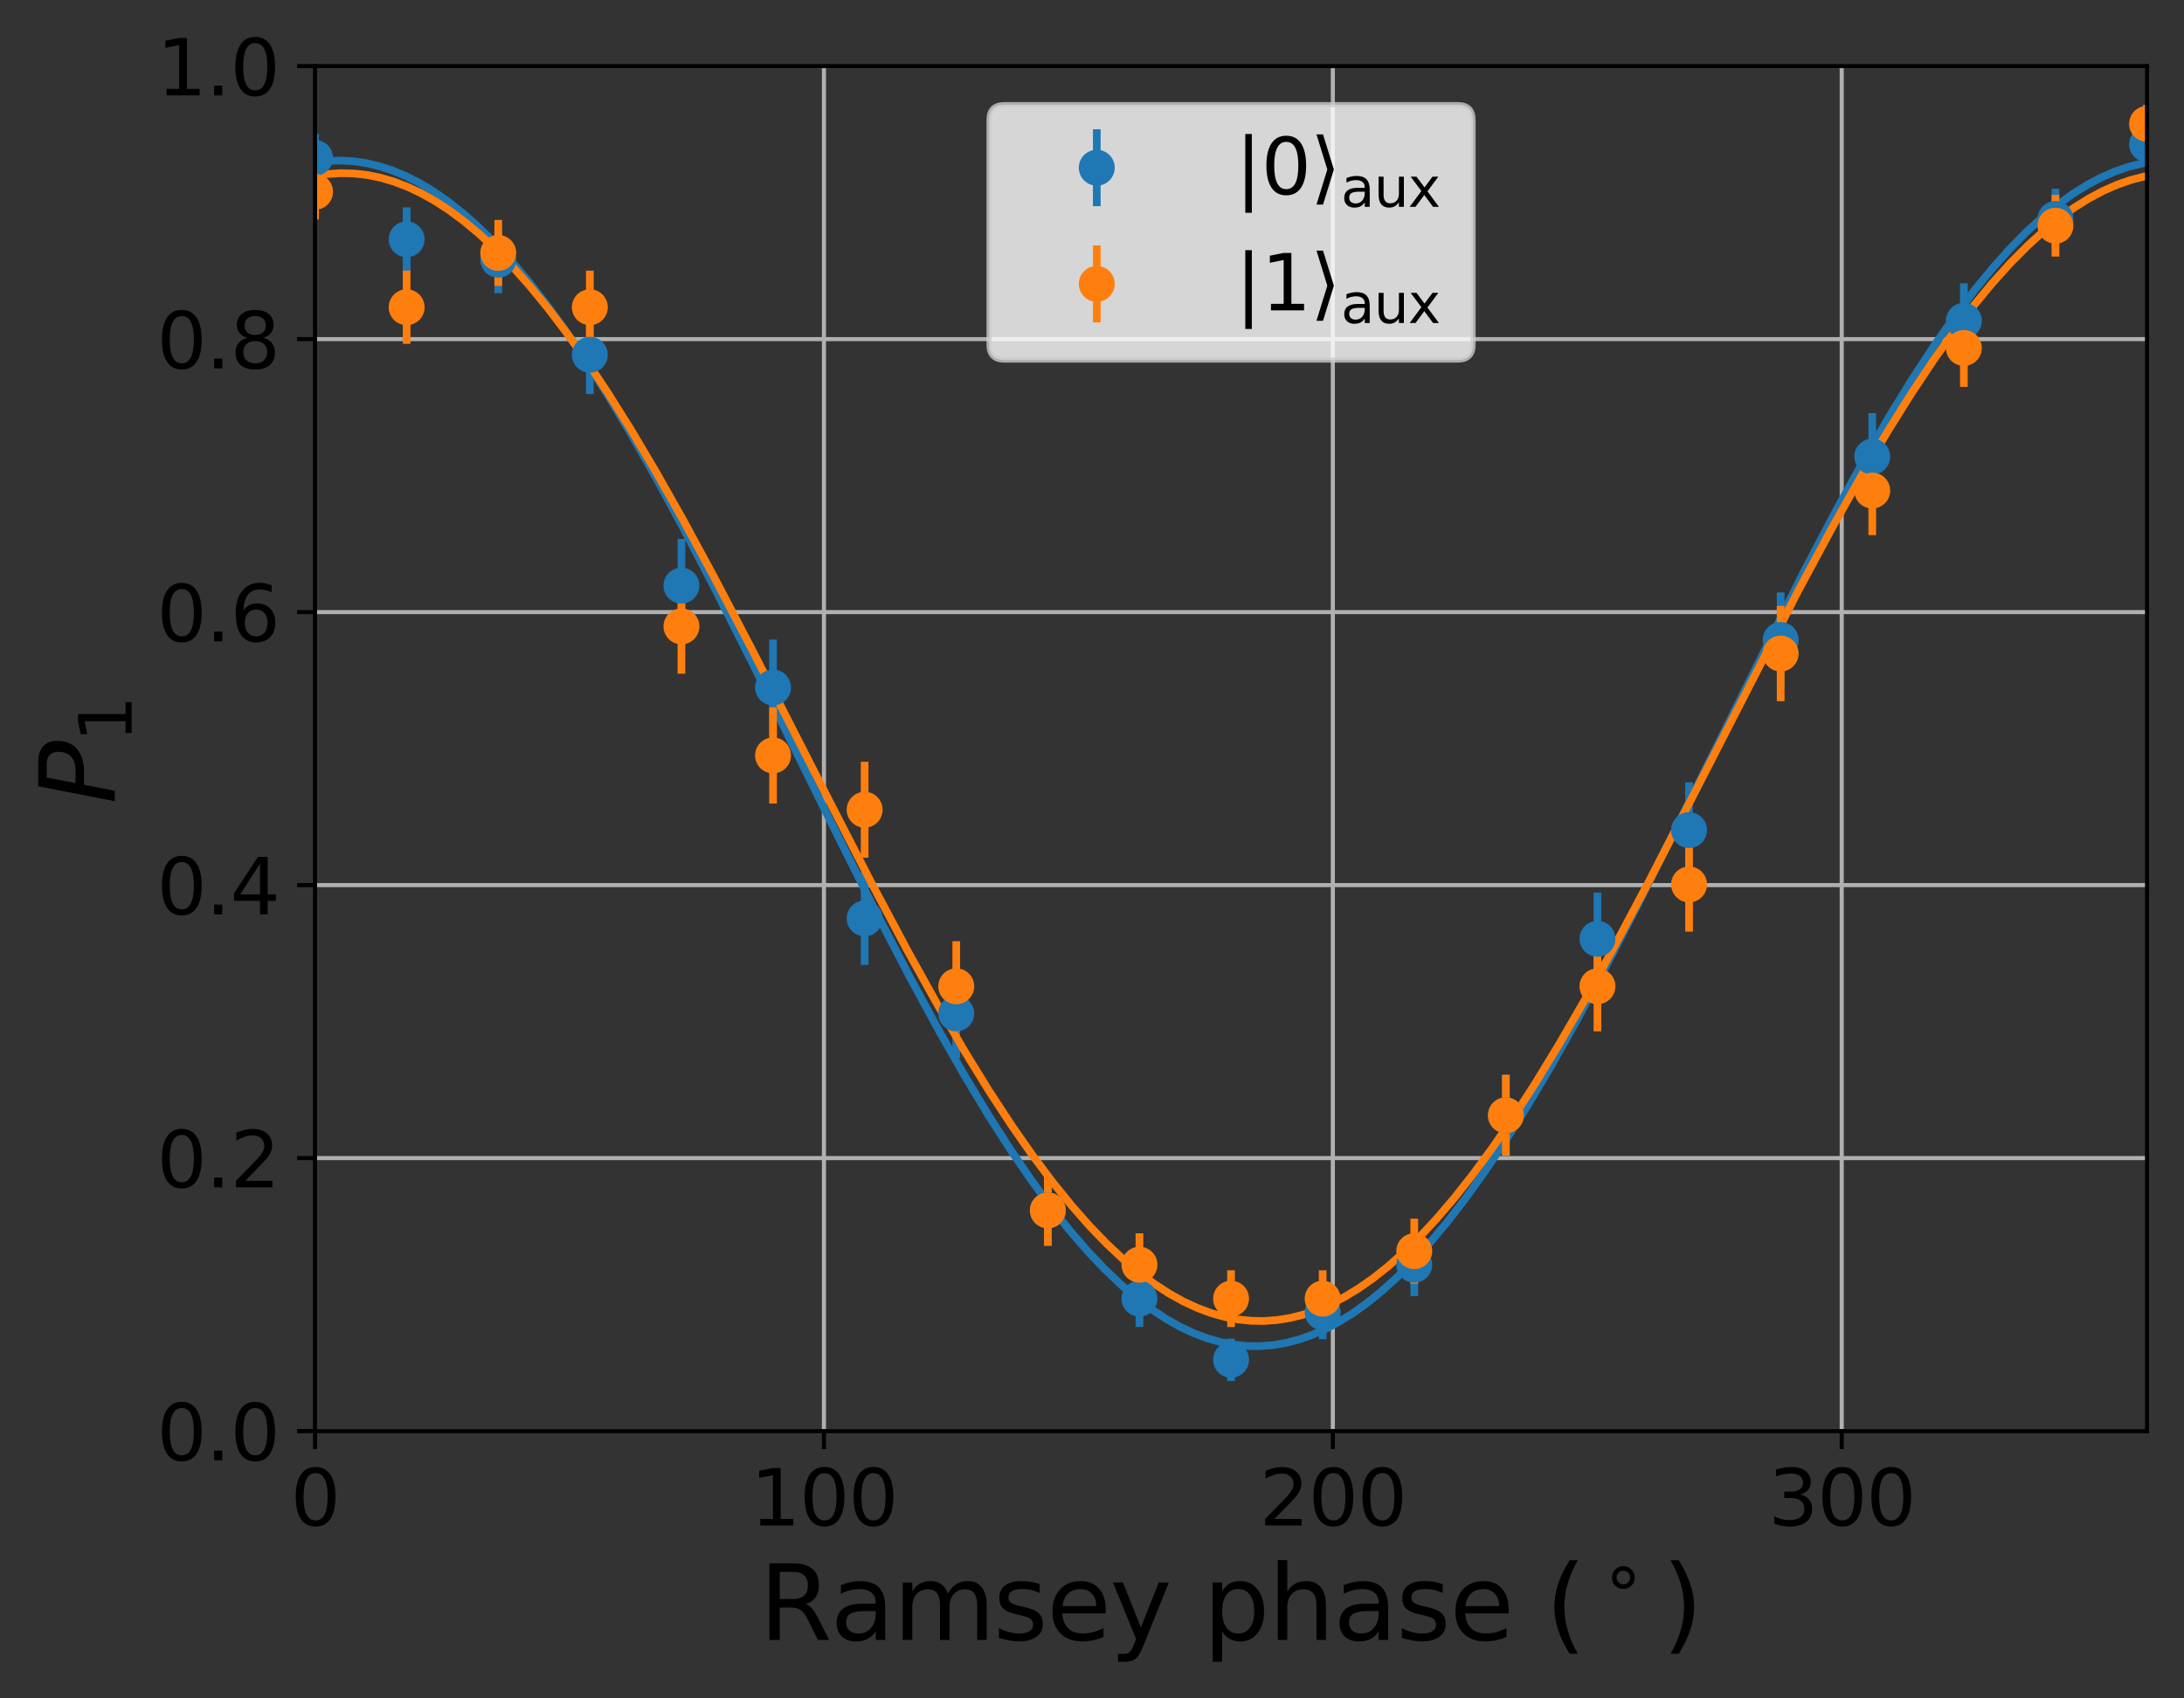 <?xml version="1.0" encoding="utf-8" standalone="no"?>
<!DOCTYPE svg PUBLIC "-//W3C//DTD SVG 1.1//EN"
  "http://www.w3.org/Graphics/SVG/1.1/DTD/svg11.dtd">
<svg xmlns:xlink="http://www.w3.org/1999/xlink" width="425.731pt" height="331.128pt" viewBox="0 0 425.731 331.128" xmlns="http://www.w3.org/2000/svg" version="1.1">
 <rect x="0" y="0" width="425.731" height="331.128" fill="#333333" stroke="none"/>
 <defs>
  <style type="text/css">*{stroke-linejoin: round; stroke-linecap: butt}</style>
 </defs>
 <g id="figure_1">
  <g id="patch_1">
   <path d="M 0 331.128 
L 425.731 331.128 
L 425.731 0 
L 0 0 
L 0 331.128 
z
" style="fill: none"/>
  </g>
  <g id="axes_1">
   <g id="patch_2">
    <path d="M 61.411 279.011 
L 418.531 279.011 
L 418.531 12.899 
L 61.411 12.899 
L 61.411 279.011 
z
" style="fill: none"/>
   </g>
   <g id="matplotlib.axis_1">
    <g id="xtick_1">
     <g id="line2d_1">
      <path d="M 61.411 279.011 
L 61.411 12.899 
" clip-path="url(#pb29c5caca8)" style="fill: none; stroke: #b0b0b0; stroke-width: 0.8; stroke-linecap: square"/>
     </g>
     <g id="line2d_2">
      <defs>
       <path id="md39032bed2" d="M 0 0 
L 0 3.5 
" style="stroke: #000000; stroke-width: 0.8"/>
      </defs>
      <g>
       <use xlink:href="#md39032bed2" x="61.411" y="279.011" style="stroke: #000000; stroke-width: 0.8"/>
      </g>
     </g>
     <g id="text_1">
      <!-- 0 -->
      <g transform="translate(56.639 297.408) scale(0.15 -0.15)">
       <defs>
        <path id="DejaVuSans-30" d="M 2034 4250 
Q 1547 4250 1301 3770 
Q 1056 3291 1056 2328 
Q 1056 1369 1301 889 
Q 1547 409 2034 409 
Q 2525 409 2770 889 
Q 3016 1369 3016 2328 
Q 3016 3291 2770 3770 
Q 2525 4250 2034 4250 
z
M 2034 4750 
Q 2819 4750 3233 4129 
Q 3647 3509 3647 2328 
Q 3647 1150 3233 529 
Q 2819 -91 2034 -91 
Q 1250 -91 836 529 
Q 422 1150 422 2328 
Q 422 3509 836 4129 
Q 1250 4750 2034 4750 
z
" transform="scale(0.016)"/>
       </defs>
       <use xlink:href="#DejaVuSans-30"/>
      </g>
     </g>
    </g>
    <g id="xtick_2">
     <g id="line2d_3">
      <path d="M 160.611 279.011 
L 160.611 12.899 
" clip-path="url(#pb29c5caca8)" style="fill: none; stroke: #b0b0b0; stroke-width: 0.8; stroke-linecap: square"/>
     </g>
     <g id="line2d_4">
      <g>
       <use xlink:href="#md39032bed2" x="160.611" y="279.011" style="stroke: #000000; stroke-width: 0.8"/>
      </g>
     </g>
     <g id="text_2">
      <!-- 100 -->
      <g transform="translate(146.295 297.408) scale(0.15 -0.15)">
       <defs>
        <path id="DejaVuSans-31" d="M 794 531 
L 1825 531 
L 1825 4091 
L 703 3866 
L 703 4441 
L 1819 4666 
L 2450 4666 
L 2450 531 
L 3481 531 
L 3481 0 
L 794 0 
L 794 531 
z
" transform="scale(0.016)"/>
       </defs>
       <use xlink:href="#DejaVuSans-31"/>
       <use xlink:href="#DejaVuSans-30" x="63.623"/>
       <use xlink:href="#DejaVuSans-30" x="127.246"/>
      </g>
     </g>
    </g>
    <g id="xtick_3">
     <g id="line2d_5">
      <path d="M 259.811 279.011 
L 259.811 12.899 
" clip-path="url(#pb29c5caca8)" style="fill: none; stroke: #b0b0b0; stroke-width: 0.8; stroke-linecap: square"/>
     </g>
     <g id="line2d_6">
      <g>
       <use xlink:href="#md39032bed2" x="259.811" y="279.011" style="stroke: #000000; stroke-width: 0.8"/>
      </g>
     </g>
     <g id="text_3">
      <!-- 200 -->
      <g transform="translate(245.495 297.408) scale(0.15 -0.15)">
       <defs>
        <path id="DejaVuSans-32" d="M 1228 531 
L 3431 531 
L 3431 0 
L 469 0 
L 469 531 
Q 828 903 1448 1529 
Q 2069 2156 2228 2338 
Q 2531 2678 2651 2914 
Q 2772 3150 2772 3378 
Q 2772 3750 2511 3984 
Q 2250 4219 1831 4219 
Q 1534 4219 1204 4116 
Q 875 4013 500 3803 
L 500 4441 
Q 881 4594 1212 4672 
Q 1544 4750 1819 4750 
Q 2544 4750 2975 4387 
Q 3406 4025 3406 3419 
Q 3406 3131 3298 2873 
Q 3191 2616 2906 2266 
Q 2828 2175 2409 1742 
Q 1991 1309 1228 531 
z
" transform="scale(0.016)"/>
       </defs>
       <use xlink:href="#DejaVuSans-32"/>
       <use xlink:href="#DejaVuSans-30" x="63.623"/>
       <use xlink:href="#DejaVuSans-30" x="127.246"/>
      </g>
     </g>
    </g>
    <g id="xtick_4">
     <g id="line2d_7">
      <path d="M 359.011 279.011 
L 359.011 12.899 
" clip-path="url(#pb29c5caca8)" style="fill: none; stroke: #b0b0b0; stroke-width: 0.8; stroke-linecap: square"/>
     </g>
     <g id="line2d_8">
      <g>
       <use xlink:href="#md39032bed2" x="359.011" y="279.011" style="stroke: #000000; stroke-width: 0.8"/>
      </g>
     </g>
     <g id="text_4">
      <!-- 300 -->
      <g transform="translate(344.695 297.408) scale(0.15 -0.15)">
       <defs>
        <path id="DejaVuSans-33" d="M 2597 2516 
Q 3050 2419 3304 2112 
Q 3559 1806 3559 1356 
Q 3559 666 3084 287 
Q 2609 -91 1734 -91 
Q 1441 -91 1130 -33 
Q 819 25 488 141 
L 488 750 
Q 750 597 1062 519 
Q 1375 441 1716 441 
Q 2309 441 2620 675 
Q 2931 909 2931 1356 
Q 2931 1769 2642 2001 
Q 2353 2234 1838 2234 
L 1294 2234 
L 1294 2753 
L 1863 2753 
Q 2328 2753 2575 2939 
Q 2822 3125 2822 3475 
Q 2822 3834 2567 4026 
Q 2313 4219 1838 4219 
Q 1578 4219 1281 4162 
Q 984 4106 628 3988 
L 628 4550 
Q 988 4650 1302 4700 
Q 1616 4750 1894 4750 
Q 2613 4750 3031 4423 
Q 3450 4097 3450 3541 
Q 3450 3153 3228 2886 
Q 3006 2619 2597 2516 
z
" transform="scale(0.016)"/>
       </defs>
       <use xlink:href="#DejaVuSans-33"/>
       <use xlink:href="#DejaVuSans-30" x="63.623"/>
       <use xlink:href="#DejaVuSans-30" x="127.246"/>
      </g>
     </g>
    </g>
    <g id="text_5">
     <!-- Ramsey phase ($^\circ$) -->
     <g transform="translate(147.971 319.728) scale(0.2 -0.2)">
      <defs>
       <path id="DejaVuSans-52" d="M 2841 2188 
Q 3044 2119 3236 1894 
Q 3428 1669 3622 1275 
L 4263 0 
L 3584 0 
L 2988 1197 
Q 2756 1666 2539 1819 
Q 2322 1972 1947 1972 
L 1259 1972 
L 1259 0 
L 628 0 
L 628 4666 
L 2053 4666 
Q 2853 4666 3247 4331 
Q 3641 3997 3641 3322 
Q 3641 2881 3436 2590 
Q 3231 2300 2841 2188 
z
M 1259 4147 
L 1259 2491 
L 2053 2491 
Q 2509 2491 2742 2702 
Q 2975 2913 2975 3322 
Q 2975 3731 2742 3939 
Q 2509 4147 2053 4147 
L 1259 4147 
z
" transform="scale(0.016)"/>
       <path id="DejaVuSans-61" d="M 2194 1759 
Q 1497 1759 1228 1600 
Q 959 1441 959 1056 
Q 959 750 1161 570 
Q 1363 391 1709 391 
Q 2188 391 2477 730 
Q 2766 1069 2766 1631 
L 2766 1759 
L 2194 1759 
z
M 3341 1997 
L 3341 0 
L 2766 0 
L 2766 531 
Q 2569 213 2275 61 
Q 1981 -91 1556 -91 
Q 1019 -91 701 211 
Q 384 513 384 1019 
Q 384 1609 779 1909 
Q 1175 2209 1959 2209 
L 2766 2209 
L 2766 2266 
Q 2766 2663 2505 2880 
Q 2244 3097 1772 3097 
Q 1472 3097 1187 3025 
Q 903 2953 641 2809 
L 641 3341 
Q 956 3463 1253 3523 
Q 1550 3584 1831 3584 
Q 2591 3584 2966 3190 
Q 3341 2797 3341 1997 
z
" transform="scale(0.016)"/>
       <path id="DejaVuSans-6d" d="M 3328 2828 
Q 3544 3216 3844 3400 
Q 4144 3584 4550 3584 
Q 5097 3584 5394 3201 
Q 5691 2819 5691 2113 
L 5691 0 
L 5113 0 
L 5113 2094 
Q 5113 2597 4934 2840 
Q 4756 3084 4391 3084 
Q 3944 3084 3684 2787 
Q 3425 2491 3425 1978 
L 3425 0 
L 2847 0 
L 2847 2094 
Q 2847 2600 2669 2842 
Q 2491 3084 2119 3084 
Q 1678 3084 1418 2786 
Q 1159 2488 1159 1978 
L 1159 0 
L 581 0 
L 581 3500 
L 1159 3500 
L 1159 2956 
Q 1356 3278 1631 3431 
Q 1906 3584 2284 3584 
Q 2666 3584 2933 3390 
Q 3200 3197 3328 2828 
z
" transform="scale(0.016)"/>
       <path id="DejaVuSans-73" d="M 2834 3397 
L 2834 2853 
Q 2591 2978 2328 3040 
Q 2066 3103 1784 3103 
Q 1356 3103 1142 2972 
Q 928 2841 928 2578 
Q 928 2378 1081 2264 
Q 1234 2150 1697 2047 
L 1894 2003 
Q 2506 1872 2764 1633 
Q 3022 1394 3022 966 
Q 3022 478 2636 193 
Q 2250 -91 1575 -91 
Q 1294 -91 989 -36 
Q 684 19 347 128 
L 347 722 
Q 666 556 975 473 
Q 1284 391 1588 391 
Q 1994 391 2212 530 
Q 2431 669 2431 922 
Q 2431 1156 2273 1281 
Q 2116 1406 1581 1522 
L 1381 1569 
Q 847 1681 609 1914 
Q 372 2147 372 2553 
Q 372 3047 722 3315 
Q 1072 3584 1716 3584 
Q 2034 3584 2315 3537 
Q 2597 3491 2834 3397 
z
" transform="scale(0.016)"/>
       <path id="DejaVuSans-65" d="M 3597 1894 
L 3597 1613 
L 953 1613 
Q 991 1019 1311 708 
Q 1631 397 2203 397 
Q 2534 397 2845 478 
Q 3156 559 3463 722 
L 3463 178 
Q 3153 47 2828 -22 
Q 2503 -91 2169 -91 
Q 1331 -91 842 396 
Q 353 884 353 1716 
Q 353 2575 817 3079 
Q 1281 3584 2069 3584 
Q 2775 3584 3186 3129 
Q 3597 2675 3597 1894 
z
M 3022 2063 
Q 3016 2534 2758 2815 
Q 2500 3097 2075 3097 
Q 1594 3097 1305 2825 
Q 1016 2553 972 2059 
L 3022 2063 
z
" transform="scale(0.016)"/>
       <path id="DejaVuSans-79" d="M 2059 -325 
Q 1816 -950 1584 -1140 
Q 1353 -1331 966 -1331 
L 506 -1331 
L 506 -850 
L 844 -850 
Q 1081 -850 1212 -737 
Q 1344 -625 1503 -206 
L 1606 56 
L 191 3500 
L 800 3500 
L 1894 763 
L 2988 3500 
L 3597 3500 
L 2059 -325 
z
" transform="scale(0.016)"/>
       <path id="DejaVuSans-20" transform="scale(0.016)"/>
       <path id="DejaVuSans-70" d="M 1159 525 
L 1159 -1331 
L 581 -1331 
L 581 3500 
L 1159 3500 
L 1159 2969 
Q 1341 3281 1617 3432 
Q 1894 3584 2278 3584 
Q 2916 3584 3314 3078 
Q 3713 2572 3713 1747 
Q 3713 922 3314 415 
Q 2916 -91 2278 -91 
Q 1894 -91 1617 61 
Q 1341 213 1159 525 
z
M 3116 1747 
Q 3116 2381 2855 2742 
Q 2594 3103 2138 3103 
Q 1681 3103 1420 2742 
Q 1159 2381 1159 1747 
Q 1159 1113 1420 752 
Q 1681 391 2138 391 
Q 2594 391 2855 752 
Q 3116 1113 3116 1747 
z
" transform="scale(0.016)"/>
       <path id="DejaVuSans-68" d="M 3513 2113 
L 3513 0 
L 2938 0 
L 2938 2094 
Q 2938 2591 2744 2837 
Q 2550 3084 2163 3084 
Q 1697 3084 1428 2787 
Q 1159 2491 1159 1978 
L 1159 0 
L 581 0 
L 581 4863 
L 1159 4863 
L 1159 2956 
Q 1366 3272 1645 3428 
Q 1925 3584 2291 3584 
Q 2894 3584 3203 3211 
Q 3513 2838 3513 2113 
z
" transform="scale(0.016)"/>
       <path id="DejaVuSans-28" d="M 1984 4856 
Q 1566 4138 1362 3434 
Q 1159 2731 1159 2009 
Q 1159 1288 1364 580 
Q 1569 -128 1984 -844 
L 1484 -844 
Q 1016 -109 783 600 
Q 550 1309 550 2009 
Q 550 2706 781 3412 
Q 1013 4119 1484 4856 
L 1984 4856 
z
" transform="scale(0.016)"/>
       <path id="DejaVuSans-2218" d="M 2003 2603 
Q 1753 2603 1581 2429 
Q 1409 2256 1409 2006 
Q 1409 1759 1581 1589 
Q 1753 1419 2003 1419 
Q 2253 1419 2425 1589 
Q 2597 1759 2597 2006 
Q 2597 2253 2423 2428 
Q 2250 2603 2003 2603 
z
M 2003 3006 
Q 2203 3006 2387 2929 
Q 2572 2853 2706 2709 
Q 2850 2569 2922 2390 
Q 2994 2212 2994 2006 
Q 2994 1594 2705 1308 
Q 2416 1022 1997 1022 
Q 1575 1022 1294 1303 
Q 1013 1584 1013 2006 
Q 1013 2425 1300 2715 
Q 1588 3006 2003 3006 
z
" transform="scale(0.016)"/>
       <path id="DejaVuSans-29" d="M 513 4856 
L 1013 4856 
Q 1481 4119 1714 3412 
Q 1947 2706 1947 2009 
Q 1947 1309 1714 600 
Q 1481 -109 1013 -844 
L 513 -844 
Q 928 -128 1133 580 
Q 1338 1288 1338 2009 
Q 1338 2731 1133 3434 
Q 928 4138 513 4856 
z
" transform="scale(0.016)"/>
      </defs>
      <use xlink:href="#DejaVuSans-52" transform="translate(0 0.016)"/>
      <use xlink:href="#DejaVuSans-61" transform="translate(69.482 0.016)"/>
      <use xlink:href="#DejaVuSans-6d" transform="translate(130.762 0.016)"/>
      <use xlink:href="#DejaVuSans-73" transform="translate(228.174 0.016)"/>
      <use xlink:href="#DejaVuSans-65" transform="translate(280.273 0.016)"/>
      <use xlink:href="#DejaVuSans-79" transform="translate(341.797 0.016)"/>
      <use xlink:href="#DejaVuSans-20" transform="translate(400.977 0.016)"/>
      <use xlink:href="#DejaVuSans-70" transform="translate(432.764 0.016)"/>
      <use xlink:href="#DejaVuSans-68" transform="translate(496.24 0.016)"/>
      <use xlink:href="#DejaVuSans-61" transform="translate(559.619 0.016)"/>
      <use xlink:href="#DejaVuSans-73" transform="translate(620.898 0.016)"/>
      <use xlink:href="#DejaVuSans-65" transform="translate(672.998 0.016)"/>
      <use xlink:href="#DejaVuSans-20" transform="translate(734.521 0.016)"/>
      <use xlink:href="#DejaVuSans-28" transform="translate(766.309 0.016)"/>
      <use xlink:href="#DejaVuSans-2218" transform="translate(819.917 38.297) scale(0.7)"/>
      <use xlink:href="#DejaVuSans-29" transform="translate(880.107 0.016)"/>
     </g>
    </g>
   </g>
   <g id="matplotlib.axis_2">
    <g id="ytick_1">
     <g id="line2d_9">
      <path d="M 61.411 279.011 
L 418.531 279.011 
" clip-path="url(#pb29c5caca8)" style="fill: none; stroke: #b0b0b0; stroke-width: 0.8; stroke-linecap: square"/>
     </g>
     <g id="line2d_10">
      <defs>
       <path id="m6f3f5b6aff" d="M 0 0 
L -3.5 0 
" style="stroke: #000000; stroke-width: 0.8"/>
      </defs>
      <g>
       <use xlink:href="#m6f3f5b6aff" x="61.411" y="279.011" style="stroke: #000000; stroke-width: 0.8"/>
      </g>
     </g>
     <g id="text_6">
      <!-- 0.0 -->
      <g transform="translate(30.556 284.71) scale(0.15 -0.15)">
       <defs>
        <path id="DejaVuSans-2e" d="M 684 794 
L 1344 794 
L 1344 0 
L 684 0 
L 684 794 
z
" transform="scale(0.016)"/>
       </defs>
       <use xlink:href="#DejaVuSans-30"/>
       <use xlink:href="#DejaVuSans-2e" x="63.623"/>
       <use xlink:href="#DejaVuSans-30" x="95.41"/>
      </g>
     </g>
    </g>
    <g id="ytick_2">
     <g id="line2d_11">
      <path d="M 61.411 225.788 
L 418.531 225.788 
" clip-path="url(#pb29c5caca8)" style="fill: none; stroke: #b0b0b0; stroke-width: 0.8; stroke-linecap: square"/>
     </g>
     <g id="line2d_12">
      <g>
       <use xlink:href="#m6f3f5b6aff" x="61.411" y="225.788" style="stroke: #000000; stroke-width: 0.8"/>
      </g>
     </g>
     <g id="text_7">
      <!-- 0.2 -->
      <g transform="translate(30.556 231.487) scale(0.15 -0.15)">
       <use xlink:href="#DejaVuSans-30"/>
       <use xlink:href="#DejaVuSans-2e" x="63.623"/>
       <use xlink:href="#DejaVuSans-32" x="95.41"/>
      </g>
     </g>
    </g>
    <g id="ytick_3">
     <g id="line2d_13">
      <path d="M 61.411 172.566 
L 418.531 172.566 
" clip-path="url(#pb29c5caca8)" style="fill: none; stroke: #b0b0b0; stroke-width: 0.8; stroke-linecap: square"/>
     </g>
     <g id="line2d_14">
      <g>
       <use xlink:href="#m6f3f5b6aff" x="61.411" y="172.566" style="stroke: #000000; stroke-width: 0.8"/>
      </g>
     </g>
     <g id="text_8">
      <!-- 0.4 -->
      <g transform="translate(30.556 178.265) scale(0.15 -0.15)">
       <defs>
        <path id="DejaVuSans-34" d="M 2419 4116 
L 825 1625 
L 2419 1625 
L 2419 4116 
z
M 2253 4666 
L 3047 4666 
L 3047 1625 
L 3713 1625 
L 3713 1100 
L 3047 1100 
L 3047 0 
L 2419 0 
L 2419 1100 
L 313 1100 
L 313 1709 
L 2253 4666 
z
" transform="scale(0.016)"/>
       </defs>
       <use xlink:href="#DejaVuSans-30"/>
       <use xlink:href="#DejaVuSans-2e" x="63.623"/>
       <use xlink:href="#DejaVuSans-34" x="95.41"/>
      </g>
     </g>
    </g>
    <g id="ytick_4">
     <g id="line2d_15">
      <path d="M 61.411 119.344 
L 418.531 119.344 
" clip-path="url(#pb29c5caca8)" style="fill: none; stroke: #b0b0b0; stroke-width: 0.8; stroke-linecap: square"/>
     </g>
     <g id="line2d_16">
      <g>
       <use xlink:href="#m6f3f5b6aff" x="61.411" y="119.344" style="stroke: #000000; stroke-width: 0.8"/>
      </g>
     </g>
     <g id="text_9">
      <!-- 0.6 -->
      <g transform="translate(30.556 125.042) scale(0.15 -0.15)">
       <defs>
        <path id="DejaVuSans-36" d="M 2113 2584 
Q 1688 2584 1439 2293 
Q 1191 2003 1191 1497 
Q 1191 994 1439 701 
Q 1688 409 2113 409 
Q 2538 409 2786 701 
Q 3034 994 3034 1497 
Q 3034 2003 2786 2293 
Q 2538 2584 2113 2584 
z
M 3366 4563 
L 3366 3988 
Q 3128 4100 2886 4159 
Q 2644 4219 2406 4219 
Q 1781 4219 1451 3797 
Q 1122 3375 1075 2522 
Q 1259 2794 1537 2939 
Q 1816 3084 2150 3084 
Q 2853 3084 3261 2657 
Q 3669 2231 3669 1497 
Q 3669 778 3244 343 
Q 2819 -91 2113 -91 
Q 1303 -91 875 529 
Q 447 1150 447 2328 
Q 447 3434 972 4092 
Q 1497 4750 2381 4750 
Q 2619 4750 2861 4703 
Q 3103 4656 3366 4563 
z
" transform="scale(0.016)"/>
       </defs>
       <use xlink:href="#DejaVuSans-30"/>
       <use xlink:href="#DejaVuSans-2e" x="63.623"/>
       <use xlink:href="#DejaVuSans-36" x="95.41"/>
      </g>
     </g>
    </g>
    <g id="ytick_5">
     <g id="line2d_17">
      <path d="M 61.411 66.121 
L 418.531 66.121 
" clip-path="url(#pb29c5caca8)" style="fill: none; stroke: #b0b0b0; stroke-width: 0.8; stroke-linecap: square"/>
     </g>
     <g id="line2d_18">
      <g>
       <use xlink:href="#m6f3f5b6aff" x="61.411" y="66.121" style="stroke: #000000; stroke-width: 0.8"/>
      </g>
     </g>
     <g id="text_10">
      <!-- 0.8 -->
      <g transform="translate(30.556 71.82) scale(0.15 -0.15)">
       <defs>
        <path id="DejaVuSans-38" d="M 2034 2216 
Q 1584 2216 1326 1975 
Q 1069 1734 1069 1313 
Q 1069 891 1326 650 
Q 1584 409 2034 409 
Q 2484 409 2743 651 
Q 3003 894 3003 1313 
Q 3003 1734 2745 1975 
Q 2488 2216 2034 2216 
z
M 1403 2484 
Q 997 2584 770 2862 
Q 544 3141 544 3541 
Q 544 4100 942 4425 
Q 1341 4750 2034 4750 
Q 2731 4750 3128 4425 
Q 3525 4100 3525 3541 
Q 3525 3141 3298 2862 
Q 3072 2584 2669 2484 
Q 3125 2378 3379 2068 
Q 3634 1759 3634 1313 
Q 3634 634 3220 271 
Q 2806 -91 2034 -91 
Q 1263 -91 848 271 
Q 434 634 434 1313 
Q 434 1759 690 2068 
Q 947 2378 1403 2484 
z
M 1172 3481 
Q 1172 3119 1398 2916 
Q 1625 2713 2034 2713 
Q 2441 2713 2670 2916 
Q 2900 3119 2900 3481 
Q 2900 3844 2670 4047 
Q 2441 4250 2034 4250 
Q 1625 4250 1398 4047 
Q 1172 3844 1172 3481 
z
" transform="scale(0.016)"/>
       </defs>
       <use xlink:href="#DejaVuSans-30"/>
       <use xlink:href="#DejaVuSans-2e" x="63.623"/>
       <use xlink:href="#DejaVuSans-38" x="95.41"/>
      </g>
     </g>
    </g>
    <g id="ytick_6">
     <g id="line2d_19">
      <path d="M 61.411 12.899 
L 418.531 12.899 
" clip-path="url(#pb29c5caca8)" style="fill: none; stroke: #b0b0b0; stroke-width: 0.8; stroke-linecap: square"/>
     </g>
     <g id="line2d_20">
      <g>
       <use xlink:href="#m6f3f5b6aff" x="61.411" y="12.899" style="stroke: #000000; stroke-width: 0.8"/>
      </g>
     </g>
     <g id="text_11">
      <!-- 1.0 -->
      <g transform="translate(30.556 18.598) scale(0.15 -0.15)">
       <use xlink:href="#DejaVuSans-31"/>
       <use xlink:href="#DejaVuSans-2e" x="63.623"/>
       <use xlink:href="#DejaVuSans-30" x="95.41"/>
      </g>
     </g>
    </g>
    <g id="text_12">
     <!-- $P_1$ -->
     <g transform="translate(22.397 156.755) rotate(-90) scale(0.2 -0.2)">
      <defs>
       <path id="DejaVuSans-Oblique-50" d="M 1081 4666 
L 2541 4666 
Q 3178 4666 3512 4369 
Q 3847 4072 3847 3500 
Q 3847 2731 3353 2303 
Q 2859 1875 1966 1875 
L 1172 1875 
L 806 0 
L 172 0 
L 1081 4666 
z
M 1613 4147 
L 1275 2394 
L 2069 2394 
Q 2606 2394 2893 2669 
Q 3181 2944 3181 3456 
Q 3181 3784 2986 3965 
Q 2791 4147 2438 4147 
L 1613 4147 
z
" transform="scale(0.016)"/>
      </defs>
      <use xlink:href="#DejaVuSans-Oblique-50" transform="translate(0 0.094)"/>
      <use xlink:href="#DejaVuSans-31" transform="translate(60.303 -16.312) scale(0.7)"/>
     </g>
    </g>
   </g>
   <g id="LineCollection_1">
    <path d="M 43.555 50.021 
L 43.555 38.002 
" clip-path="url(#pb29c5caca8)" style="fill: none; stroke: #1f77b4; stroke-width: 1.5"/>
    <path d="M 61.411 35.435 
L 61.411 26.109 
" clip-path="url(#pb29c5caca8)" style="fill: none; stroke: #1f77b4; stroke-width: 1.5"/>
    <path d="M 79.267 52.887 
L 79.267 40.432 
" clip-path="url(#pb29c5caca8)" style="fill: none; stroke: #1f77b4; stroke-width: 1.5"/>
    <path d="M 97.123 57.162 
L 97.123 44.101 
" clip-path="url(#pb29c5caca8)" style="fill: none; stroke: #1f77b4; stroke-width: 1.5"/>
    <path d="M 114.979 76.821 
L 114.979 61.511 
" clip-path="url(#pb29c5caca8)" style="fill: none; stroke: #1f77b4; stroke-width: 1.5"/>
    <path d="M 132.835 123.292 
L 132.835 105.068 
" clip-path="url(#pb29c5caca8)" style="fill: none; stroke: #1f77b4; stroke-width: 1.5"/>
    <path d="M 150.691 143.387 
L 150.691 124.692 
" clip-path="url(#pb29c5caca8)" style="fill: none; stroke: #1f77b4; stroke-width: 1.5"/>
    <path d="M 168.547 188.142 
L 168.547 169.965 
" clip-path="url(#pb29c5caca8)" style="fill: none; stroke: #1f77b4; stroke-width: 1.5"/>
    <path d="M 186.403 206.234 
L 186.403 188.943 
" clip-path="url(#pb29c5caca8)" style="fill: none; stroke: #1f77b4; stroke-width: 1.5"/>
    <path d="M 204.259 242.879 
L 204.259 229.087 
" clip-path="url(#pb29c5caca8)" style="fill: none; stroke: #1f77b4; stroke-width: 1.5"/>
    <path d="M 222.115 258.724 
L 222.115 247.664 
" clip-path="url(#pb29c5caca8)" style="fill: none; stroke: #1f77b4; stroke-width: 1.5"/>
    <path d="M 239.971 269.243 
L 239.971 260.975 
" clip-path="url(#pb29c5caca8)" style="fill: none; stroke: #1f77b4; stroke-width: 1.5"/>
    <path d="M 257.827 261.105 
L 257.827 250.578 
" clip-path="url(#pb29c5caca8)" style="fill: none; stroke: #1f77b4; stroke-width: 1.5"/>
    <path d="M 275.683 252.695 
L 275.683 240.454 
" clip-path="url(#pb29c5caca8)" style="fill: none; stroke: #1f77b4; stroke-width: 1.5"/>
    <path d="M 293.539 225.355 
L 293.539 209.54 
" clip-path="url(#pb29c5caca8)" style="fill: none; stroke: #1f77b4; stroke-width: 1.5"/>
    <path d="M 311.395 192.037 
L 311.395 174.014 
" clip-path="url(#pb29c5caca8)" style="fill: none; stroke: #1f77b4; stroke-width: 1.5"/>
    <path d="M 329.251 171.16 
L 329.251 152.525 
" clip-path="url(#pb29c5caca8)" style="fill: none; stroke: #1f77b4; stroke-width: 1.5"/>
    <path d="M 347.107 134.037 
L 347.107 115.507 
" clip-path="url(#pb29c5caca8)" style="fill: none; stroke: #1f77b4; stroke-width: 1.5"/>
    <path d="M 364.963 97.503 
L 364.963 80.548 
" clip-path="url(#pb29c5caca8)" style="fill: none; stroke: #1f77b4; stroke-width: 1.5"/>
    <path d="M 382.819 69.847 
L 382.819 55.246 
" clip-path="url(#pb29c5caca8)" style="fill: none; stroke: #1f77b4; stroke-width: 1.5"/>
    <path d="M 400.675 48.583 
L 400.675 36.792 
" clip-path="url(#pb29c5caca8)" style="fill: none; stroke: #1f77b4; stroke-width: 1.5"/>
    <path d="M 418.531 32.444 
L 418.531 23.805 
" clip-path="url(#pb29c5caca8)" style="fill: none; stroke: #1f77b4; stroke-width: 1.5"/>
    <path clip-path="url(#pb29c5caca8)" style="fill: none; stroke: #1f77b4; stroke-width: 1.5"/>
   </g>
   <g id="line2d_21">
    <path d="M 61.381 31.697 
L 63.888 31.388 
L 66.395 31.303 
L 68.901 31.443 
L 71.408 31.808 
L 73.914 32.397 
L 76.464 33.224 
L 79.057 34.299 
L 81.693 35.633 
L 84.416 37.261 
L 87.225 39.205 
L 90.12 41.484 
L 93.102 44.116 
L 96.213 47.164 
L 99.455 50.657 
L 102.825 54.622 
L 106.369 59.139 
L 110.086 64.242 
L 114.018 70.027 
L 118.21 76.597 
L 122.705 84.064 
L 127.588 92.622 
L 132.99 102.552 
L 139.127 114.312 
L 146.69 129.313 
L 160.994 158.314 
L 170.501 177.305 
L 177.243 190.286 
L 182.948 200.801 
L 188.047 209.745 
L 192.714 217.489 
L 197.036 224.236 
L 201.098 230.171 
L 204.901 235.343 
L 208.531 239.911 
L 211.989 243.909 
L 215.273 247.375 
L 218.428 250.388 
L 221.453 252.978 
L 224.392 255.206 
L 227.244 257.092 
L 230.01 258.656 
L 232.689 259.919 
L 235.325 260.916 
L 237.918 261.658 
L 240.468 262.154 
L 242.974 262.416 
L 245.481 262.454 
L 247.987 262.266 
L 250.494 261.854 
L 253.044 261.206 
L 255.593 260.328 
L 258.186 259.201 
L 260.866 257.79 
L 263.588 256.105 
L 266.397 254.103 
L 269.293 251.766 
L 272.318 249.034 
L 275.43 245.922 
L 278.671 242.365 
L 282.085 238.282 
L 285.672 233.638 
L 289.431 228.4 
L 293.407 222.474 
L 297.642 215.755 
L 302.18 208.132 
L 307.15 199.339 
L 312.638 189.164 
L 318.991 176.902 
L 326.986 160.957 
L 351.662 111.394 
L 357.972 99.427 
L 363.417 89.563 
L 368.344 81.089 
L 372.881 73.72 
L 377.116 67.262 
L 381.092 61.601 
L 384.852 56.631 
L 388.396 52.307 
L 391.81 48.489 
L 395.051 45.193 
L 398.163 42.339 
L 401.144 39.898 
L 404.04 37.809 
L 406.849 36.054 
L 409.572 34.61 
L 412.251 33.441 
L 414.844 32.549 
L 417.394 31.905 
L 418.56 31.687 
L 418.56 31.687 
" clip-path="url(#pb29c5caca8)" style="fill: none; stroke: #1f77b4; stroke-width: 1.5; stroke-linecap: square"/>
   </g>
   <g id="LineCollection_2">
    <path d="M 43.555 38.396 
L 43.555 28.444 
" clip-path="url(#pb29c5caca8)" style="fill: none; stroke: #ff7f0e; stroke-width: 1.5"/>
    <path d="M 61.411 42.791 
L 61.411 31.993 
" clip-path="url(#pb29c5caca8)" style="fill: none; stroke: #ff7f0e; stroke-width: 1.5"/>
    <path d="M 79.267 67.044 
L 79.267 52.754 
" clip-path="url(#pb29c5caca8)" style="fill: none; stroke: #ff7f0e; stroke-width: 1.5"/>
    <path d="M 97.123 55.74 
L 97.123 42.875 
" clip-path="url(#pb29c5caca8)" style="fill: none; stroke: #ff7f0e; stroke-width: 1.5"/>
    <path d="M 114.979 67.044 
L 114.979 52.754 
" clip-path="url(#pb29c5caca8)" style="fill: none; stroke: #ff7f0e; stroke-width: 1.5"/>
    <path d="M 132.835 131.356 
L 132.835 112.891 
" clip-path="url(#pb29c5caca8)" style="fill: none; stroke: #ff7f0e; stroke-width: 1.5"/>
    <path d="M 150.691 156.663 
L 150.691 137.894 
" clip-path="url(#pb29c5caca8)" style="fill: none; stroke: #ff7f0e; stroke-width: 1.5"/>
    <path d="M 168.547 167.217 
L 168.547 148.523 
" clip-path="url(#pb29c5caca8)" style="fill: none; stroke: #ff7f0e; stroke-width: 1.5"/>
    <path d="M 186.403 201.087 
L 186.403 183.498 
" clip-path="url(#pb29c5caca8)" style="fill: none; stroke: #ff7f0e; stroke-width: 1.5"/>
    <path d="M 204.259 242.879 
L 204.259 229.087 
" clip-path="url(#pb29c5caca8)" style="fill: none; stroke: #ff7f0e; stroke-width: 1.5"/>
    <path d="M 222.115 252.695 
L 222.115 240.454 
" clip-path="url(#pb29c5caca8)" style="fill: none; stroke: #ff7f0e; stroke-width: 1.5"/>
    <path d="M 239.971 258.724 
L 239.971 247.664 
" clip-path="url(#pb29c5caca8)" style="fill: none; stroke: #ff7f0e; stroke-width: 1.5"/>
    <path d="M 257.827 258.724 
L 257.827 247.664 
" clip-path="url(#pb29c5caca8)" style="fill: none; stroke: #ff7f0e; stroke-width: 1.5"/>
    <path d="M 275.683 250.258 
L 275.683 237.595 
" clip-path="url(#pb29c5caca8)" style="fill: none; stroke: #ff7f0e; stroke-width: 1.5"/>
    <path d="M 293.539 225.355 
L 293.539 209.54 
" clip-path="url(#pb29c5caca8)" style="fill: none; stroke: #ff7f0e; stroke-width: 1.5"/>
    <path d="M 311.395 201.087 
L 311.395 183.498 
" clip-path="url(#pb29c5caca8)" style="fill: none; stroke: #ff7f0e; stroke-width: 1.5"/>
    <path d="M 329.251 181.63 
L 329.251 163.237 
" clip-path="url(#pb29c5caca8)" style="fill: none; stroke: #ff7f0e; stroke-width: 1.5"/>
    <path d="M 347.107 136.713 
L 347.107 118.127 
" clip-path="url(#pb29c5caca8)" style="fill: none; stroke: #ff7f0e; stroke-width: 1.5"/>
    <path d="M 364.963 104.33 
L 364.963 86.96 
" clip-path="url(#pb29c5caca8)" style="fill: none; stroke: #ff7f0e; stroke-width: 1.5"/>
    <path d="M 382.819 75.43 
L 382.819 60.255 
" clip-path="url(#pb29c5caca8)" style="fill: none; stroke: #ff7f0e; stroke-width: 1.5"/>
    <path d="M 400.675 50.021 
L 400.675 38.002 
" clip-path="url(#pb29c5caca8)" style="fill: none; stroke: #ff7f0e; stroke-width: 1.5"/>
    <path d="M 418.531 27.881 
L 418.531 20.424 
" clip-path="url(#pb29c5caca8)" style="fill: none; stroke: #ff7f0e; stroke-width: 1.5"/>
    <path clip-path="url(#pb29c5caca8)" style="fill: none; stroke: #ff7f0e; stroke-width: 1.5"/>
   </g>
   <g id="line2d_22">
    <path d="M 61.381 34.309 
L 63.931 33.924 
L 66.481 33.765 
L 69.031 33.83 
L 71.58 34.12 
L 74.13 34.635 
L 76.723 35.388 
L 79.359 36.389 
L 82.039 37.646 
L 84.761 39.17 
L 87.57 40.998 
L 90.466 43.15 
L 93.448 45.644 
L 96.559 48.54 
L 99.8 51.866 
L 103.171 55.648 
L 106.715 59.965 
L 110.431 64.85 
L 114.364 70.395 
L 118.513 76.634 
L 122.964 83.736 
L 127.804 91.888 
L 133.12 101.287 
L 139.17 112.453 
L 146.473 126.42 
L 158.055 149.125 
L 169.94 172.266 
L 176.984 185.498 
L 182.861 196.079 
L 188.09 205.043 
L 192.844 212.759 
L 197.252 219.495 
L 201.358 225.37 
L 205.247 230.554 
L 208.92 235.085 
L 212.421 239.055 
L 215.748 242.502 
L 218.946 245.501 
L 222.015 248.082 
L 224.997 250.304 
L 227.892 252.187 
L 230.701 253.749 
L 233.424 255.011 
L 236.103 256.008 
L 238.696 256.74 
L 241.289 257.24 
L 243.839 257.506 
L 246.388 257.547 
L 248.938 257.362 
L 251.488 256.953 
L 254.038 256.32 
L 256.631 255.448 
L 259.267 254.327 
L 261.989 252.924 
L 264.755 251.247 
L 267.607 249.255 
L 270.546 246.931 
L 273.614 244.215 
L 276.769 241.124 
L 280.054 237.593 
L 283.511 233.545 
L 287.141 228.945 
L 290.944 223.762 
L 294.963 217.905 
L 299.285 211.205 
L 303.909 203.618 
L 308.965 194.885 
L 314.626 184.648 
L 321.195 172.293 
L 329.752 155.691 
L 350.582 115.089 
L 357.237 102.723 
L 362.898 92.66 
L 367.955 84.114 
L 372.579 76.723 
L 376.9 70.227 
L 380.963 64.517 
L 384.766 59.547 
L 388.396 55.162 
L 391.853 51.328 
L 395.181 47.968 
L 398.335 45.091 
L 401.404 42.59 
L 404.342 40.476 
L 407.195 38.693 
L 409.96 37.221 
L 412.683 36.023 
L 415.319 35.103 
L 417.912 34.43 
L 418.56 34.297 
L 418.56 34.297 
" clip-path="url(#pb29c5caca8)" style="fill: none; stroke: #ff7f0e; stroke-width: 1.5; stroke-linecap: square"/>
   </g>
   <g id="line2d_23">
    <defs>
     <path id="mcceb8b8273" d="M 0 3 
C 0.796 3 1.559 2.684 2.121 2.121 
C 2.684 1.559 3 0.796 3 0 
C 3 -0.796 2.684 -1.559 2.121 -2.121 
C 1.559 -2.684 0.796 -3 0 -3 
C -0.796 -3 -1.559 -2.684 -2.121 -2.121 
C -2.684 -1.559 -3 -0.796 -3 0 
C -3 0.796 -2.684 1.559 -2.121 2.121 
C -1.559 2.684 -0.796 3 0 3 
z
" style="stroke: #1f77b4"/>
    </defs>
    <g clip-path="url(#pb29c5caca8)">
     <use xlink:href="#mcceb8b8273" x="43.555" y="44.011" style="fill: #1f77b4; stroke: #1f77b4"/>
     <use xlink:href="#mcceb8b8273" x="61.411" y="30.772" style="fill: #1f77b4; stroke: #1f77b4"/>
     <use xlink:href="#mcceb8b8273" x="79.267" y="46.659" style="fill: #1f77b4; stroke: #1f77b4"/>
     <use xlink:href="#mcceb8b8273" x="97.123" y="50.631" style="fill: #1f77b4; stroke: #1f77b4"/>
     <use xlink:href="#mcceb8b8273" x="114.979" y="69.166" style="fill: #1f77b4; stroke: #1f77b4"/>
     <use xlink:href="#mcceb8b8273" x="132.835" y="114.18" style="fill: #1f77b4; stroke: #1f77b4"/>
     <use xlink:href="#mcceb8b8273" x="150.691" y="134.039" style="fill: #1f77b4; stroke: #1f77b4"/>
     <use xlink:href="#mcceb8b8273" x="168.547" y="179.053" style="fill: #1f77b4; stroke: #1f77b4"/>
     <use xlink:href="#mcceb8b8273" x="186.403" y="197.589" style="fill: #1f77b4; stroke: #1f77b4"/>
     <use xlink:href="#mcceb8b8273" x="204.259" y="235.983" style="fill: #1f77b4; stroke: #1f77b4"/>
     <use xlink:href="#mcceb8b8273" x="222.115" y="253.194" style="fill: #1f77b4; stroke: #1f77b4"/>
     <use xlink:href="#mcceb8b8273" x="239.971" y="265.109" style="fill: #1f77b4; stroke: #1f77b4"/>
     <use xlink:href="#mcceb8b8273" x="257.827" y="255.842" style="fill: #1f77b4; stroke: #1f77b4"/>
     <use xlink:href="#mcceb8b8273" x="275.683" y="246.574" style="fill: #1f77b4; stroke: #1f77b4"/>
     <use xlink:href="#mcceb8b8273" x="293.539" y="217.448" style="fill: #1f77b4; stroke: #1f77b4"/>
     <use xlink:href="#mcceb8b8273" x="311.395" y="183.025" style="fill: #1f77b4; stroke: #1f77b4"/>
     <use xlink:href="#mcceb8b8273" x="329.251" y="161.842" style="fill: #1f77b4; stroke: #1f77b4"/>
     <use xlink:href="#mcceb8b8273" x="347.107" y="124.772" style="fill: #1f77b4; stroke: #1f77b4"/>
     <use xlink:href="#mcceb8b8273" x="364.963" y="89.025" style="fill: #1f77b4; stroke: #1f77b4"/>
     <use xlink:href="#mcceb8b8273" x="382.819" y="62.547" style="fill: #1f77b4; stroke: #1f77b4"/>
     <use xlink:href="#mcceb8b8273" x="400.675" y="42.687" style="fill: #1f77b4; stroke: #1f77b4"/>
     <use xlink:href="#mcceb8b8273" x="418.531" y="28.124" style="fill: #1f77b4; stroke: #1f77b4"/>
     <use xlink:href="#mcceb8b8273" x="436.387" y="26.8" style="fill: #1f77b4; stroke: #1f77b4"/>
    </g>
   </g>
   <g id="line2d_24">
    <defs>
     <path id="mff6e4f8517" d="M 0 3 
C 0.796 3 1.559 2.684 2.121 2.121 
C 2.684 1.559 3 0.796 3 0 
C 3 -0.796 2.684 -1.559 2.121 -2.121 
C 1.559 -2.684 0.796 -3 0 -3 
C -0.796 -3 -1.559 -2.684 -2.121 -2.121 
C -2.684 -1.559 -3 -0.796 -3 0 
C -3 0.796 -2.684 1.559 -2.121 2.121 
C -1.559 2.684 -0.796 3 0 3 
z
" style="stroke: #ff7f0e"/>
    </defs>
    <g clip-path="url(#pb29c5caca8)">
     <use xlink:href="#mff6e4f8517" x="43.555" y="33.42" style="fill: #ff7f0e; stroke: #ff7f0e"/>
     <use xlink:href="#mff6e4f8517" x="61.411" y="37.392" style="fill: #ff7f0e; stroke: #ff7f0e"/>
     <use xlink:href="#mff6e4f8517" x="79.267" y="59.899" style="fill: #ff7f0e; stroke: #ff7f0e"/>
     <use xlink:href="#mff6e4f8517" x="97.123" y="49.307" style="fill: #ff7f0e; stroke: #ff7f0e"/>
     <use xlink:href="#mff6e4f8517" x="114.979" y="59.899" style="fill: #ff7f0e; stroke: #ff7f0e"/>
     <use xlink:href="#mff6e4f8517" x="132.835" y="122.124" style="fill: #ff7f0e; stroke: #ff7f0e"/>
     <use xlink:href="#mff6e4f8517" x="150.691" y="147.279" style="fill: #ff7f0e; stroke: #ff7f0e"/>
     <use xlink:href="#mff6e4f8517" x="168.547" y="157.87" style="fill: #ff7f0e; stroke: #ff7f0e"/>
     <use xlink:href="#mff6e4f8517" x="186.403" y="192.293" style="fill: #ff7f0e; stroke: #ff7f0e"/>
     <use xlink:href="#mff6e4f8517" x="204.259" y="235.983" style="fill: #ff7f0e; stroke: #ff7f0e"/>
     <use xlink:href="#mff6e4f8517" x="222.115" y="246.574" style="fill: #ff7f0e; stroke: #ff7f0e"/>
     <use xlink:href="#mff6e4f8517" x="239.971" y="253.194" style="fill: #ff7f0e; stroke: #ff7f0e"/>
     <use xlink:href="#mff6e4f8517" x="257.827" y="253.194" style="fill: #ff7f0e; stroke: #ff7f0e"/>
     <use xlink:href="#mff6e4f8517" x="275.683" y="243.926" style="fill: #ff7f0e; stroke: #ff7f0e"/>
     <use xlink:href="#mff6e4f8517" x="293.539" y="217.448" style="fill: #ff7f0e; stroke: #ff7f0e"/>
     <use xlink:href="#mff6e4f8517" x="311.395" y="192.293" style="fill: #ff7f0e; stroke: #ff7f0e"/>
     <use xlink:href="#mff6e4f8517" x="329.251" y="172.434" style="fill: #ff7f0e; stroke: #ff7f0e"/>
     <use xlink:href="#mff6e4f8517" x="347.107" y="127.42" style="fill: #ff7f0e; stroke: #ff7f0e"/>
     <use xlink:href="#mff6e4f8517" x="364.963" y="95.645" style="fill: #ff7f0e; stroke: #ff7f0e"/>
     <use xlink:href="#mff6e4f8517" x="382.819" y="67.842" style="fill: #ff7f0e; stroke: #ff7f0e"/>
     <use xlink:href="#mff6e4f8517" x="400.675" y="44.011" style="fill: #ff7f0e; stroke: #ff7f0e"/>
     <use xlink:href="#mff6e4f8517" x="418.531" y="24.152" style="fill: #ff7f0e; stroke: #ff7f0e"/>
     <use xlink:href="#mff6e4f8517" x="436.387" y="45.335" style="fill: #ff7f0e; stroke: #ff7f0e"/>
    </g>
   </g>
   <g id="patch_3">
    <path d="M 61.411 279.011 
L 61.411 12.899 
" style="fill: none; stroke: #000000; stroke-width: 0.8; stroke-linejoin: miter; stroke-linecap: square"/>
   </g>
   <g id="patch_4">
    <path d="M 418.531 279.011 
L 418.531 12.899 
" style="fill: none; stroke: #000000; stroke-width: 0.8; stroke-linejoin: miter; stroke-linecap: square"/>
   </g>
   <g id="patch_5">
    <path d="M 61.411 279.011 
L 418.531 279.011 
" style="fill: none; stroke: #000000; stroke-width: 0.8; stroke-linejoin: miter; stroke-linecap: square"/>
   </g>
   <g id="patch_6">
    <path d="M 61.411 12.899 
L 418.531 12.899 
" style="fill: none; stroke: #000000; stroke-width: 0.8; stroke-linejoin: miter; stroke-linecap: square"/>
   </g>
   <g id="legend_1">
    <g id="patch_7">
     <path d="M 195.796 70.199 
L 284.146 70.199 
Q 287.146 70.199 287.146 67.199 
L 287.146 23.399 
Q 287.146 20.399 284.146 20.399 
L 195.796 20.399 
Q 192.796 20.399 192.796 23.399 
L 192.796 67.199 
Q 192.796 70.199 195.796 70.199 
z
" style="fill: #ffffff; opacity: 0.8; stroke: #cccccc; stroke-linejoin: miter"/>
    </g>
    <g id="LineCollection_3">
     <path d="M 213.796 40.199 
L 213.796 25.199 
" style="fill: none; stroke: #1f77b4; stroke-width: 1.5"/>
    </g>
    <g id="line2d_25"/>
    <g id="line2d_26">
     <g>
      <use xlink:href="#mcceb8b8273" x="213.796" y="32.699" style="fill: #1f77b4; stroke: #1f77b4"/>
     </g>
    </g>
    <g id="text_13">
     <!-- $|0\rangle_{\mathrm{aux}}$ -->
     <g transform="translate(240.796 37.949) scale(0.15 -0.15)">
      <defs>
       <path id="DejaVuSans-7c" d="M 1344 4891 
L 1344 -1509 
L 813 -1509 
L 813 4891 
L 1344 4891 
z
" transform="scale(0.016)"/>
       <path id="DejaVuSans-27e9" d="M 1925 2006 
L 1044 -844 
L 513 -844 
L 1394 2006 
L 513 4856 
L 1044 4856 
L 1925 2006 
z
" transform="scale(0.016)"/>
       <path id="DejaVuSans-75" d="M 544 1381 
L 544 3500 
L 1119 3500 
L 1119 1403 
Q 1119 906 1312 657 
Q 1506 409 1894 409 
Q 2359 409 2629 706 
Q 2900 1003 2900 1516 
L 2900 3500 
L 3475 3500 
L 3475 0 
L 2900 0 
L 2900 538 
Q 2691 219 2414 64 
Q 2138 -91 1772 -91 
Q 1169 -91 856 284 
Q 544 659 544 1381 
z
M 1991 3584 
L 1991 3584 
z
" transform="scale(0.016)"/>
       <path id="DejaVuSans-78" d="M 3513 3500 
L 2247 1797 
L 3578 0 
L 2900 0 
L 1881 1375 
L 863 0 
L 184 0 
L 1544 1831 
L 300 3500 
L 978 3500 
L 1906 2253 
L 2834 3500 
L 3513 3500 
z
" transform="scale(0.016)"/>
      </defs>
      <use xlink:href="#DejaVuSans-7c" transform="translate(0 0.578)"/>
      <use xlink:href="#DejaVuSans-30" transform="translate(33.691 0.578)"/>
      <use xlink:href="#DejaVuSans-27e9" transform="translate(97.314 0.578)"/>
      <use xlink:href="#DejaVuSans-61" transform="translate(137.285 -15.828) scale(0.7)"/>
      <use xlink:href="#DejaVuSans-75" transform="translate(180.181 -15.828) scale(0.7)"/>
      <use xlink:href="#DejaVuSans-78" transform="translate(224.546 -15.828) scale(0.7)"/>
     </g>
    </g>
    <g id="LineCollection_4">
     <path d="M 213.796 62.849 
L 213.796 47.849 
" style="fill: none; stroke: #ff7f0e; stroke-width: 1.5"/>
    </g>
    <g id="line2d_27"/>
    <g id="line2d_28">
     <g>
      <use xlink:href="#mff6e4f8517" x="213.796" y="55.349" style="fill: #ff7f0e; stroke: #ff7f0e"/>
     </g>
    </g>
    <g id="text_14">
     <!-- $|1\rangle_{\mathrm{aux}}$ -->
     <g transform="translate(240.796 60.599) scale(0.15 -0.15)">
      <use xlink:href="#DejaVuSans-7c" transform="translate(0 0.578)"/>
      <use xlink:href="#DejaVuSans-31" transform="translate(33.691 0.578)"/>
      <use xlink:href="#DejaVuSans-27e9" transform="translate(97.314 0.578)"/>
      <use xlink:href="#DejaVuSans-61" transform="translate(137.285 -15.828) scale(0.7)"/>
      <use xlink:href="#DejaVuSans-75" transform="translate(180.181 -15.828) scale(0.7)"/>
      <use xlink:href="#DejaVuSans-78" transform="translate(224.546 -15.828) scale(0.7)"/>
     </g>
    </g>
   </g>
  </g>
 </g>
 <defs>
  <clipPath id="pb29c5caca8">
   <rect x="61.411" y="12.899" width="357.12" height="266.112"/>
  </clipPath>
 </defs>
</svg>
